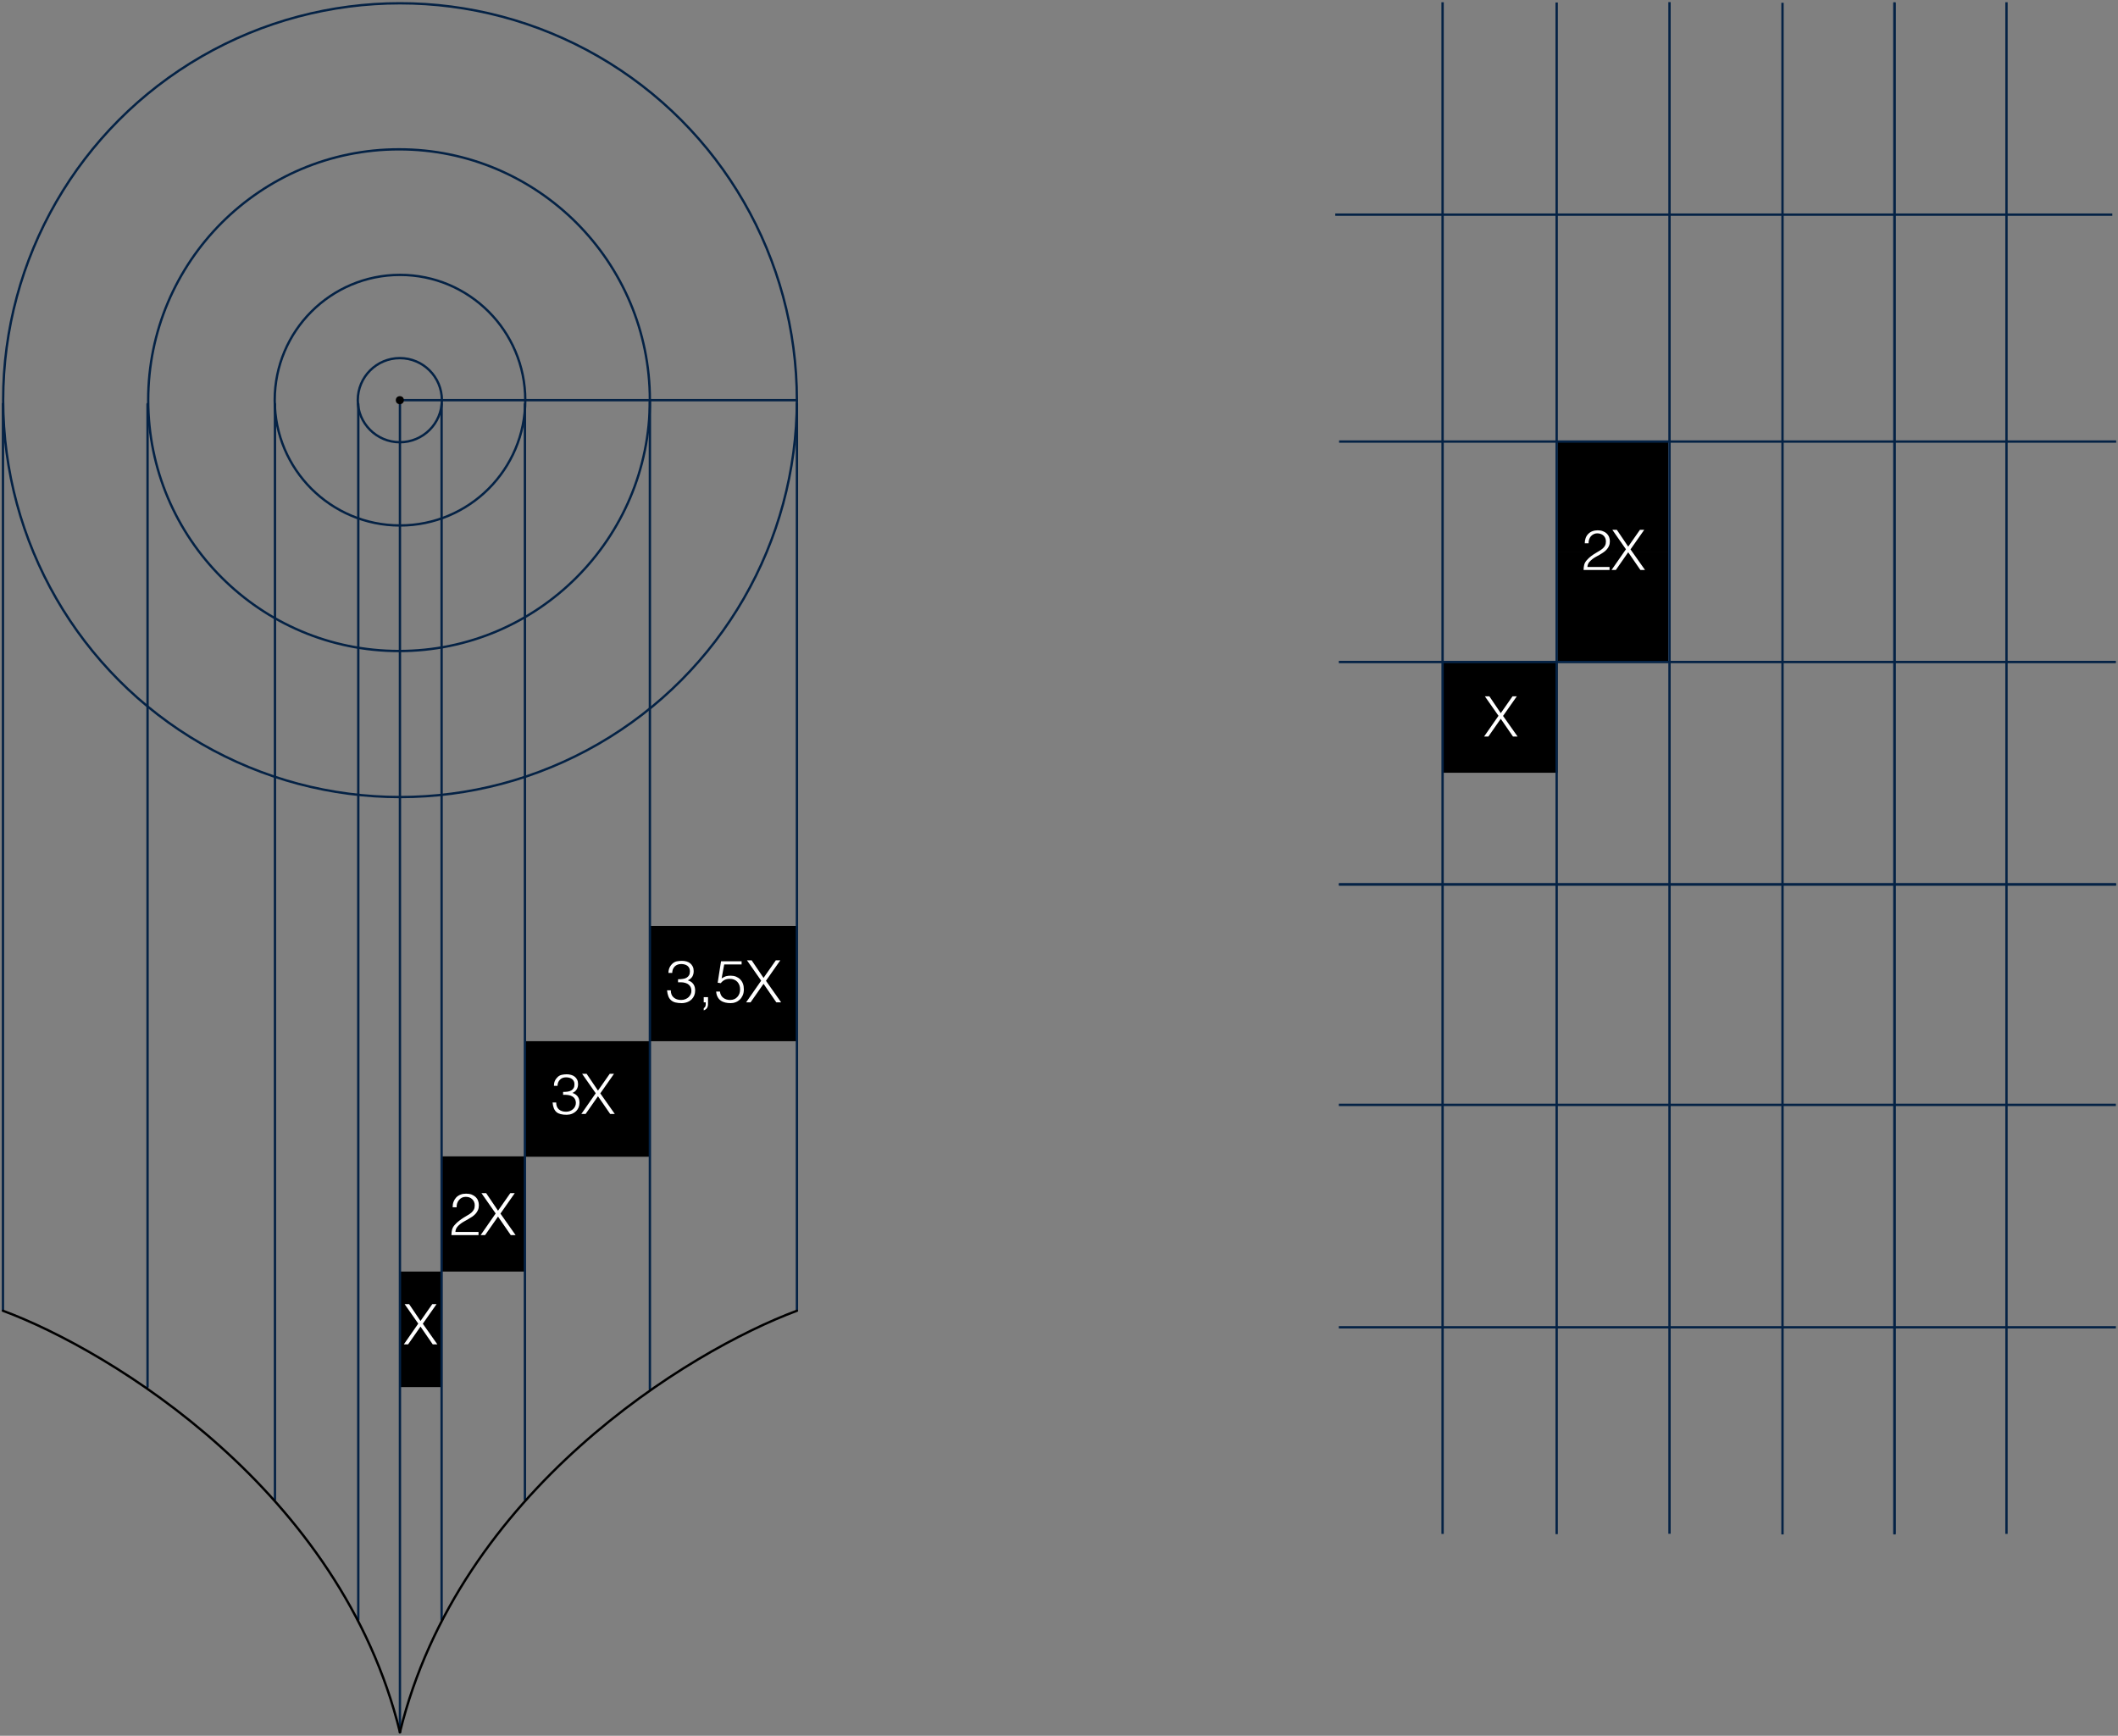 <svg width="903" height="740" viewBox="0 0 903 740" fill="none" xmlns="http://www.w3.org/2000/svg">
<rect x="0" y="0" width="903" height="740" fill="#808080" stroke="none"/>
<rect x="170.514" y="542.093" width="17.919" height="49.259" fill="black"/>
<rect x="223.796" y="443.886" width="53.366" height="49.259" fill="black"/>
<rect x="277.079" y="394.782" width="62.685" height="49.103" fill="black"/>
<rect x="188.275" y="492.989" width="35.522" height="49.103" fill="black"/>
<rect x="664.059" y="235.149" width="47.149" height="47.149" fill="black"/>
<rect x="664.059" y="188" width="47.149" height="47.149" fill="black"/>
<rect x="615" y="282.299" width="49.059" height="47.149" fill="black"/>
<path d="M569.278 91.508H900.575" stroke="#042245"/>
<path d="M570.917 188.247H902.214" stroke="#042245"/>
<path d="M570.917 377.05H902.214" stroke="#042245"/>
<path d="M570.802 282.231H902.099" stroke="#042245"/>
<path d="M570.802 471.034H902.099" stroke="#042245"/>
<path d="M570.802 377.05H902.099" stroke="#042245"/>
<path d="M570.802 565.853H902.099" stroke="#042245"/>
<path d="M615.042 653.93L615.041 0.956" stroke="#042245"/>
<path d="M663.676 654.042L663.676 1.068" stroke="#042245"/>
<path d="M711.784 653.875L711.784 0.901" stroke="#042245"/>
<path d="M759.964 654.164L759.964 1.19" stroke="#042245"/>
<path d="M807.71 654.164L807.71 1.19" stroke="#042245"/>
<path d="M807.71 653.93L807.71 0.956" stroke="#042245"/>
<path d="M855.456 653.93L855.456 0.956" stroke="#042245"/>
<circle cx="170.471" cy="170.604" r="17.93" stroke="#042245"/>
<circle cx="170.535" cy="170.606" r="53.412" stroke="#042245"/>
<circle cx="170.126" cy="170.606" r="106.943" stroke="#042245"/>
<circle cx="170.544" cy="170.604" r="169.202" stroke="#042245"/>
<path d="M638.88 305.168L633.072 296.864H634.992L639.84 304.04L644.856 296.864H646.68L640.824 305.216L647.016 314H645.048L639.84 306.44L634.56 314H632.736L638.88 305.168Z" fill="white"/>
<path d="M178.321 564.291L172.513 555.987H174.433L179.281 563.163L184.297 555.987H186.121L180.265 564.339L186.457 573.123H184.489L179.281 565.563L174.001 573.123H172.177L178.321 564.291Z" fill="white"/>
<path d="M192.981 514.678H194.686C194.661 514.076 194.736 513.499 194.911 512.973C195.087 512.446 195.363 511.97 195.714 511.569C196.04 511.168 196.466 510.842 196.942 510.591C197.419 510.365 197.945 510.24 198.522 510.24C199.074 510.24 199.575 510.315 200.052 510.465C200.528 510.641 200.929 510.867 201.28 511.193C201.631 511.519 201.907 511.895 202.108 512.346C202.308 512.797 202.409 513.299 202.409 513.876C202.409 514.578 202.283 515.179 202.032 515.656C201.782 516.132 201.431 516.584 201.004 516.96C200.578 517.336 200.077 517.687 199.5 518.013C198.923 518.339 198.321 518.715 197.695 519.091C197.068 519.492 196.416 519.943 195.764 520.445C195.087 520.946 194.46 521.548 193.833 522.25C193.256 522.902 192.905 523.579 192.73 524.256C192.554 524.933 192.479 525.711 192.454 526.563H204.013V525.209H194.159C194.184 524.783 194.259 524.407 194.385 524.056C194.51 523.73 194.686 523.404 194.911 523.128C195.137 522.852 195.363 522.576 195.639 522.326L196.466 521.649C196.892 521.323 197.394 520.997 197.945 520.696C198.497 520.395 199.049 520.069 199.625 519.743C200.202 519.417 200.754 519.091 201.305 518.715C201.832 518.339 202.333 517.938 202.76 517.461C203.186 516.985 203.512 516.458 203.788 515.856C204.038 515.255 204.164 514.553 204.164 513.775C204.164 513.098 204.038 512.471 203.813 511.87C203.587 511.268 203.236 510.741 202.785 510.315C202.308 509.889 201.757 509.538 201.08 509.262C200.403 509.011 199.6 508.886 198.723 508.886C197.845 508.886 197.068 509.011 196.366 509.287C195.639 509.563 195.037 509.964 194.535 510.465C194.034 510.992 193.658 511.594 193.382 512.296C193.106 513.023 192.981 513.8 192.981 514.678Z" fill="white"/>
<path d="M207.264 508.66H205.259L211.326 517.336L204.907 526.563H206.813L212.329 518.665L217.77 526.563H219.827L213.357 517.386L219.476 508.66H217.57L212.329 516.157L207.264 508.66Z" fill="white"/>
<path d="M675.656 231.624C675.656 230.792 675.784 230.04 676.04 229.368C676.296 228.68 676.664 228.096 677.144 227.616C677.624 227.12 678.2 226.744 678.872 226.488C679.56 226.216 680.32 226.08 681.152 226.08C682 226.08 682.744 226.208 683.384 226.464C684.04 226.704 684.584 227.032 685.016 227.448C685.464 227.864 685.8 228.36 686.024 228.936C686.248 229.512 686.36 230.12 686.36 230.76C686.36 231.512 686.232 232.176 685.976 232.752C685.736 233.328 685.408 233.84 684.992 234.288C684.592 234.736 684.128 235.136 683.6 235.488C683.088 235.84 682.56 236.176 682.016 236.496C681.472 236.8 680.936 237.096 680.408 237.384C679.88 237.672 679.408 237.976 678.992 238.296C678.72 238.504 678.456 238.728 678.2 238.968C677.944 239.192 677.712 239.44 677.504 239.712C677.296 239.984 677.128 240.288 677 240.624C676.872 240.944 676.8 241.304 676.784 241.704H686.216V243H675.152C675.168 242.184 675.256 241.448 675.416 240.792C675.576 240.136 675.928 239.496 676.472 238.872C677.064 238.2 677.672 237.624 678.296 237.144C678.936 236.664 679.56 236.24 680.168 235.872C680.776 235.488 681.352 235.144 681.896 234.84C682.44 234.52 682.92 234.176 683.336 233.808C683.752 233.44 684.08 233.024 684.32 232.56C684.56 232.096 684.68 231.528 684.68 230.856C684.68 230.312 684.584 229.824 684.392 229.392C684.2 228.96 683.936 228.592 683.6 228.288C683.264 227.984 682.872 227.76 682.424 227.616C681.976 227.456 681.488 227.376 680.96 227.376C680.4 227.376 679.888 227.496 679.424 227.736C678.976 227.96 678.584 228.264 678.248 228.648C677.928 229.032 677.68 229.48 677.504 229.992C677.328 230.504 677.256 231.048 677.288 231.624H675.656ZM693.216 234.168L687.408 225.864H689.328L694.176 233.04L699.192 225.864H701.016L695.16 234.216L701.352 243H699.384L694.176 235.44L688.896 243H687.072L693.216 234.168Z" fill="white"/>
<path d="M240.075 465.508C240.795 465.508 241.451 465.468 242.043 465.388C242.635 465.292 243.139 465.124 243.555 464.884C243.987 464.628 244.323 464.292 244.563 463.876C244.803 463.46 244.923 462.924 244.923 462.268C244.923 461.74 244.827 461.292 244.635 460.924C244.443 460.54 244.179 460.228 243.843 459.988C243.523 459.748 243.139 459.572 242.691 459.46C242.259 459.348 241.803 459.292 241.323 459.292C240.779 459.292 240.283 459.38 239.835 459.556C239.403 459.732 239.027 459.988 238.707 460.324C238.387 460.644 238.139 461.028 237.963 461.476C237.787 461.908 237.699 462.388 237.699 462.916H236.163C236.163 462.148 236.291 461.46 236.547 460.852C236.819 460.228 237.235 459.652 237.795 459.124C238.323 458.644 238.915 458.34 239.571 458.212C240.243 458.068 240.931 457.996 241.635 457.996C242.307 457.996 242.931 458.084 243.507 458.26C244.099 458.42 244.611 458.676 245.043 459.028C245.475 459.364 245.819 459.796 246.075 460.324C246.331 460.852 246.459 461.468 246.459 462.172C246.459 463.052 246.259 463.812 245.859 464.452C245.475 465.092 244.875 465.588 244.059 465.94C244.667 466.132 245.163 466.388 245.547 466.708C245.947 467.012 246.259 467.356 246.483 467.74C246.707 468.108 246.859 468.5 246.939 468.916C247.019 469.332 247.059 469.732 247.059 470.116C247.059 470.82 246.939 471.476 246.699 472.084C246.459 472.692 246.107 473.228 245.643 473.692C245.179 474.156 244.603 474.532 243.915 474.82C243.243 475.092 242.475 475.236 241.611 475.252C240.635 475.252 239.787 475.164 239.067 474.988C238.347 474.812 237.747 474.524 237.267 474.124C236.787 473.708 236.411 473.172 236.139 472.516C235.867 471.844 235.683 471.012 235.587 470.02H237.123C237.123 471.316 237.507 472.3 238.275 472.972C239.059 473.628 240.075 473.956 241.323 473.956C241.931 473.956 242.499 473.852 243.027 473.644C243.555 473.436 244.003 473.156 244.371 472.804C244.755 472.452 245.043 472.044 245.235 471.58C245.443 471.116 245.539 470.636 245.523 470.14C245.491 469.452 245.331 468.884 245.043 468.436C244.755 467.972 244.363 467.612 243.867 467.356C243.387 467.084 242.819 466.908 242.163 466.828C241.507 466.732 240.811 466.708 240.075 466.756V465.508ZM253.987 466.084L248.179 457.78H250.099L254.947 464.956L259.963 457.78H261.787L255.931 466.132L262.123 474.916H260.155L254.947 467.356L249.667 474.916H247.843L253.987 466.084Z" fill="white"/>
<path d="M289.081 417.483V418.787C289.858 418.737 290.585 418.762 291.262 418.837C291.939 418.937 292.541 419.113 293.068 419.389C293.569 419.664 293.97 420.041 294.271 420.517C294.572 420.993 294.748 421.595 294.773 422.322C294.798 422.849 294.698 423.35 294.497 423.827C294.271 424.303 293.97 424.729 293.594 425.106C293.193 425.482 292.717 425.757 292.165 425.983C291.613 426.209 291.012 426.309 290.385 426.309C289.081 426.309 288.028 425.958 287.225 425.256C286.398 424.579 285.997 423.551 285.997 422.197H284.392C284.492 423.225 284.693 424.103 284.969 424.78C285.245 425.482 285.646 426.033 286.147 426.46C286.649 426.886 287.276 427.212 288.028 427.387C288.78 427.563 289.658 427.663 290.686 427.663C291.588 427.638 292.391 427.488 293.118 427.187C293.82 426.911 294.422 426.51 294.898 426.033C295.375 425.557 295.751 424.98 296.001 424.353C296.252 423.726 296.377 423.024 296.377 422.297C296.377 421.896 296.327 421.47 296.252 421.044C296.177 420.617 296.001 420.191 295.776 419.79C295.55 419.414 295.224 419.038 294.823 418.712C294.397 418.386 293.87 418.135 293.243 417.934C294.096 417.558 294.723 417.057 295.149 416.38C295.55 415.703 295.751 414.925 295.751 413.998C295.751 413.271 295.625 412.619 295.349 412.067C295.074 411.515 294.723 411.064 294.271 410.688C293.82 410.337 293.293 410.061 292.692 409.886C292.065 409.71 291.413 409.635 290.711 409.635C289.984 409.635 289.256 409.71 288.579 409.835C287.877 409.986 287.251 410.312 286.699 410.813C286.122 411.365 285.696 411.967 285.42 412.594C285.144 413.246 284.994 413.973 284.994 414.775H286.599C286.599 414.223 286.699 413.722 286.874 413.246C287.05 412.794 287.326 412.393 287.652 412.042C287.978 411.716 288.379 411.44 288.855 411.265C289.307 411.089 289.808 410.989 290.385 410.989C290.886 410.989 291.363 411.039 291.839 411.164C292.29 411.29 292.692 411.465 293.043 411.716C293.369 411.967 293.644 412.293 293.845 412.669C294.046 413.07 294.146 413.546 294.146 414.098C294.146 414.775 294.021 415.352 293.77 415.778C293.519 416.204 293.168 416.555 292.742 416.806C292.29 417.082 291.764 417.257 291.137 417.333C290.51 417.433 289.833 417.483 289.081 417.483Z" fill="white"/>
<path d="M301.86 428.064V425.106H300.03V427.312H300.882V428.165C300.882 428.666 300.782 429.042 300.607 429.268C300.431 429.494 300.23 429.694 300.03 429.819V430.747C300.556 430.572 301.008 430.271 301.359 429.845C301.685 429.393 301.86 428.791 301.86 428.064Z" fill="white"/>
<path d="M306.933 422.724H305.329C305.404 423.651 305.604 424.403 305.955 425.03C306.281 425.657 306.733 426.184 307.284 426.56C307.836 426.961 308.488 427.237 309.215 427.412C309.942 427.588 310.719 427.663 311.547 427.663C312.274 427.663 312.976 427.538 313.653 427.262C314.33 427.011 314.907 426.635 315.433 426.134C315.96 425.632 316.361 425.005 316.687 424.278C316.988 423.551 317.138 422.724 317.138 421.796C317.138 420.893 317.013 420.066 316.737 419.339C316.461 418.611 316.06 418.01 315.559 417.508C315.057 417.007 314.455 416.631 313.778 416.355C313.101 416.079 312.349 415.954 311.547 415.954C311.146 415.954 310.795 415.979 310.469 416.004C310.143 416.029 309.817 416.104 309.516 416.179C309.215 416.279 308.914 416.405 308.638 416.555C308.337 416.706 308.011 416.881 307.66 417.107L308.764 411.164H316.186V409.81H307.41L305.98 418.962L307.309 419.138C307.786 418.511 308.363 418.035 308.989 417.734C309.616 417.458 310.343 417.308 311.146 417.308C311.823 417.308 312.424 417.408 312.976 417.633C313.503 417.859 313.979 418.16 314.355 418.561C314.731 418.962 315.007 419.439 315.233 419.99C315.433 420.542 315.534 421.144 315.534 421.796C315.534 422.423 315.433 423.024 315.258 423.551C315.057 424.103 314.781 424.579 314.405 424.98C314.029 425.406 313.603 425.732 313.076 425.958C312.55 426.184 311.948 426.309 311.296 426.309C310.143 426.309 309.165 426.008 308.388 425.406C307.585 424.83 307.109 423.927 306.933 422.724Z" fill="white"/>
<path d="M320.465 409.409H318.459L324.527 418.085L318.108 427.312H320.014L325.53 419.414L330.971 427.312H333.027L326.558 418.135L332.676 409.409H330.77L325.53 416.906L320.465 409.409Z" fill="white"/>
<path d="M1.264 171.827V559.075" stroke="#042245"/>
<path d="M62.905 172.25L62.905 591.196" stroke="#042245" stroke-linecap="round"/>
<path d="M117.231 172.25L117.231 639.254" stroke="#042245" stroke-linecap="round"/>
<path d="M152.753 172.25L152.753 690.447" stroke="#042245" stroke-linecap="round"/>
<path d="M170.514 172.25L170.514 738.506" stroke="#042245" stroke-linecap="round"/>
<path d="M277.079 171.205L277.079 592.24" stroke="#042245" stroke-linecap="round" stroke-linejoin="round"/>
<path d="M170.471 170.604L339.764 170.604" stroke="#042245"/>
<path d="M188.275 172.25L188.275 690.447" stroke="#042245" stroke-linecap="round"/>
<path d="M223.796 172.25L223.796 639.254" stroke="#042245" stroke-linecap="round"/>
<path d="M339.764 171.826V559.074" stroke="#042245"/>
<circle cx="170.471" cy="170.604" r="1.715" fill="black"/>
<path d="M1.264 558.809C47.233 575.873 145.44 635.702 170.514 738.506" stroke="black" stroke-linecap="round"/>
<path d="M339.764 558.809C293.795 575.873 195.588 635.702 170.514 738.506" stroke="black" stroke-linecap="round"/>
</svg>
